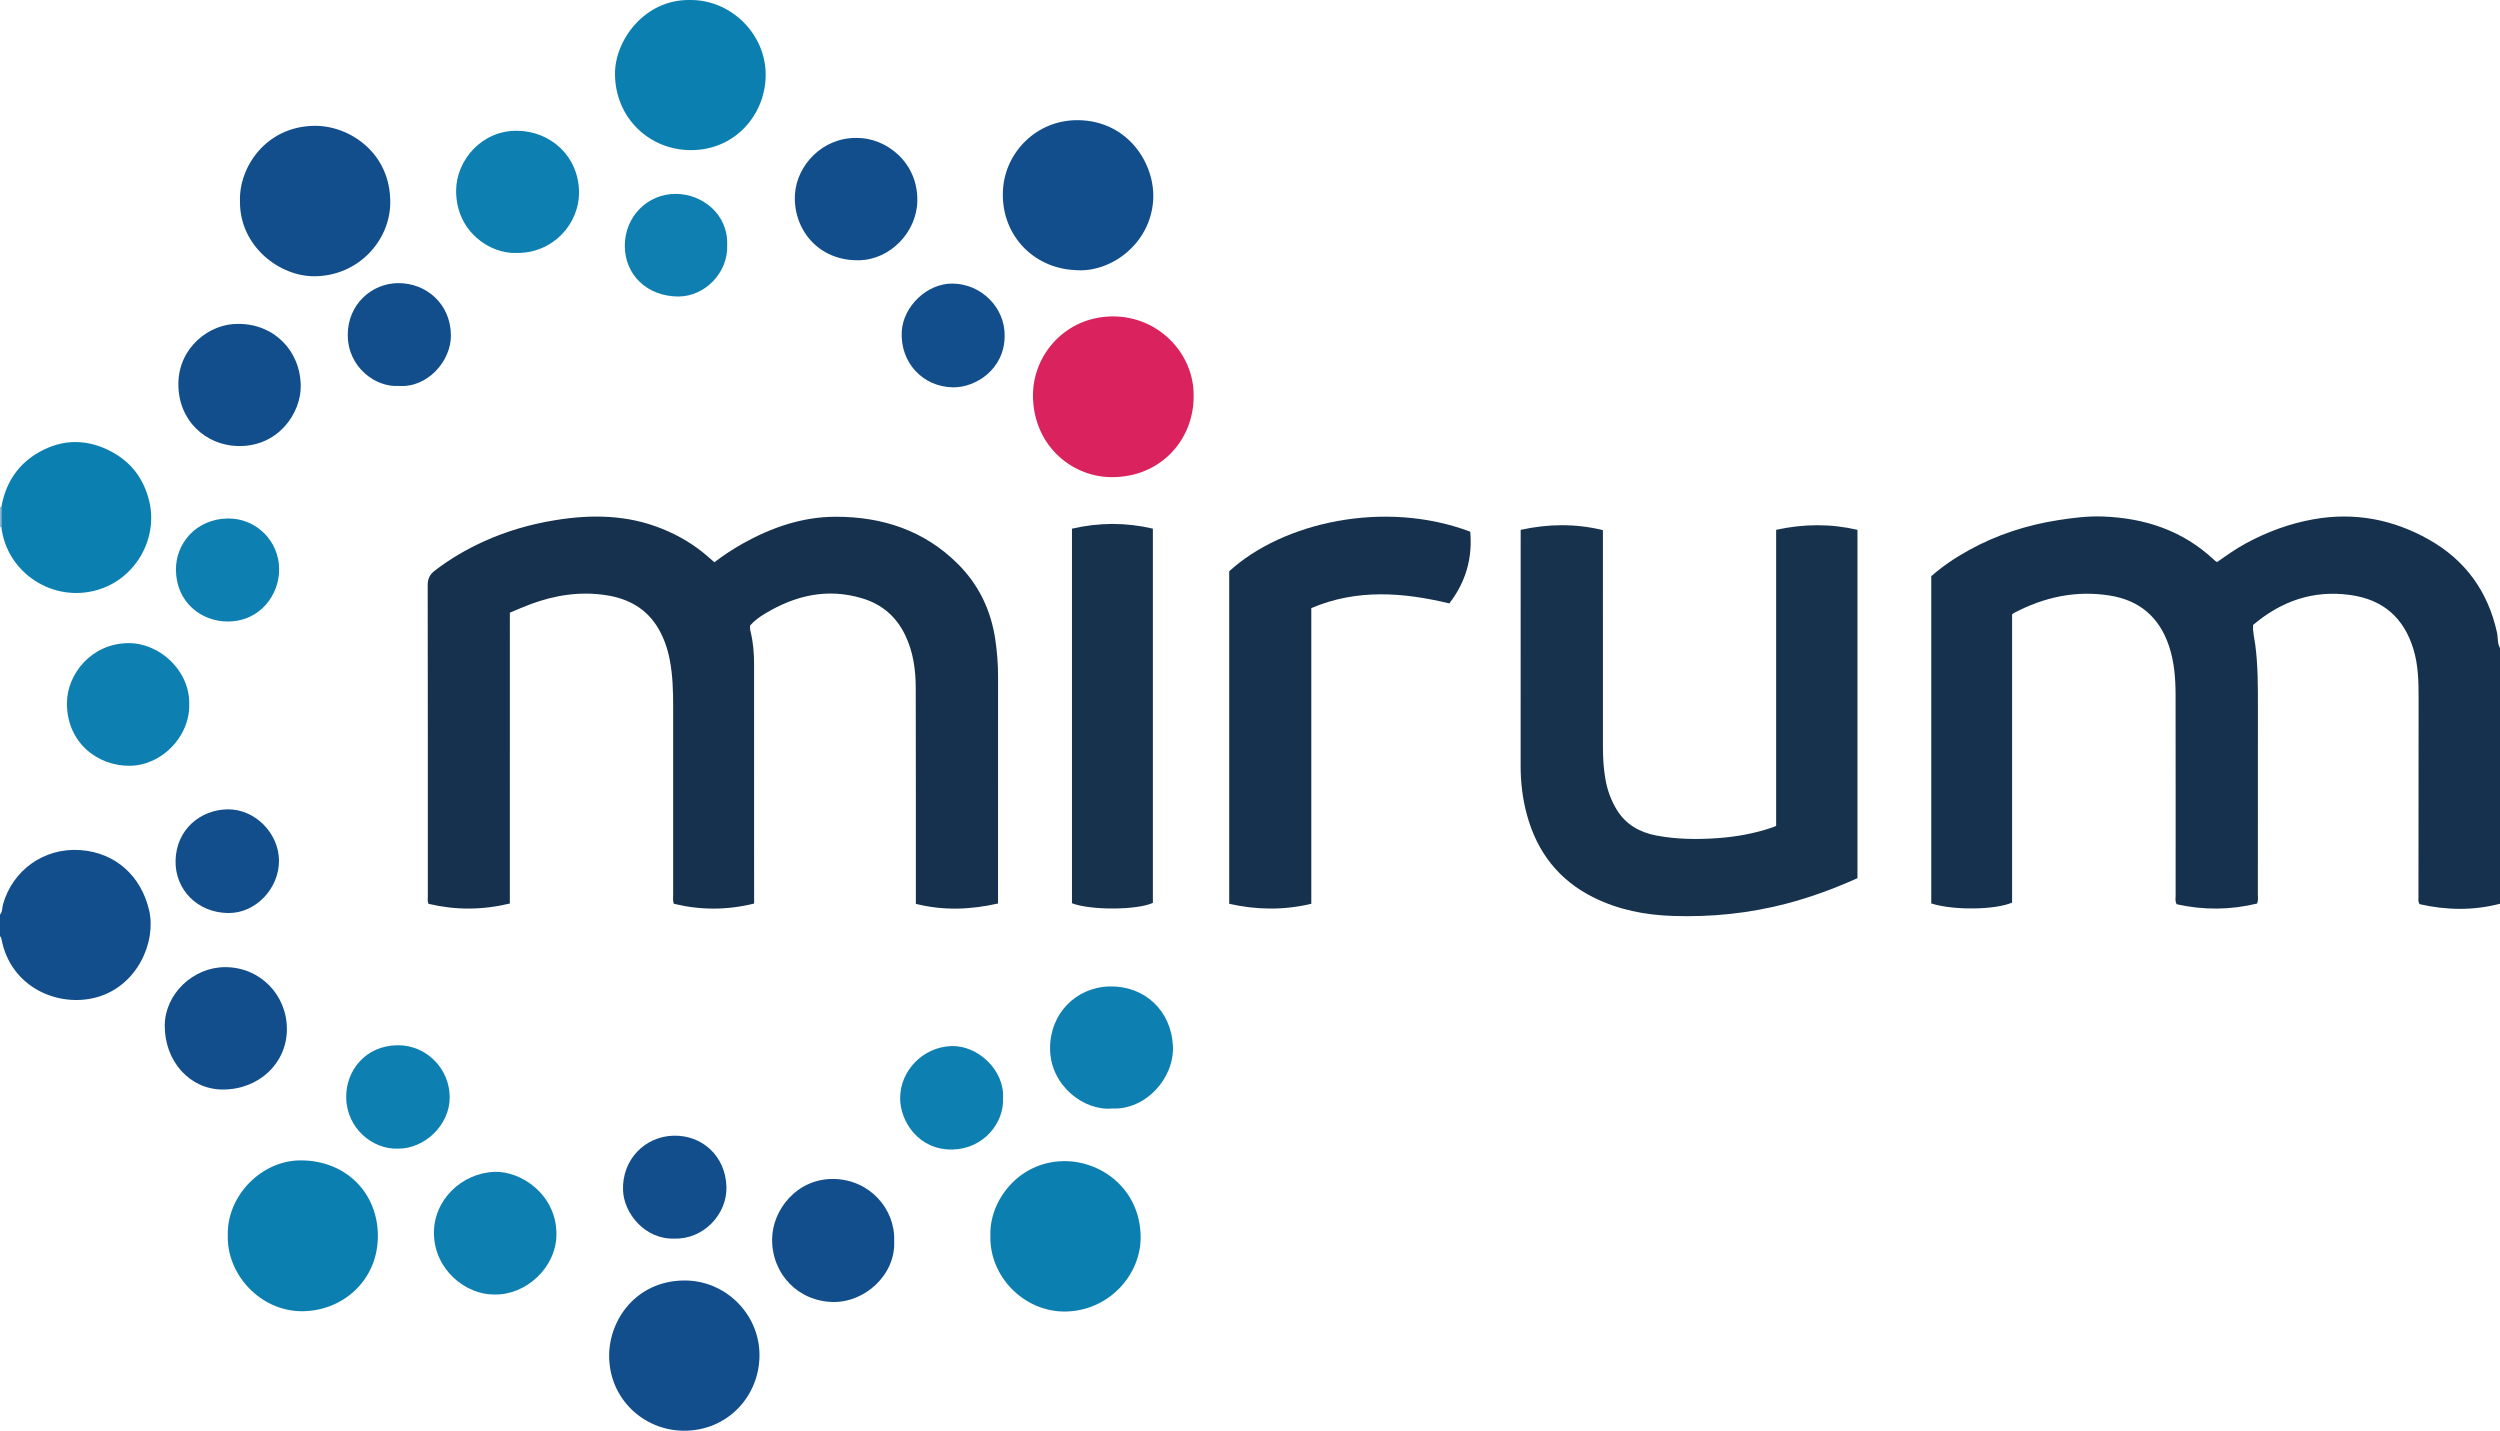 <?xml version="1.0" encoding="iso-8859-1"?>
<!-- Generator: Adobe Illustrator 27.0.0, SVG Export Plug-In . SVG Version: 6.00 Build 0)  -->
<svg version="1.1" id="Layer_1" xmlns="http://www.w3.org/2000/svg" xmlns:xlink="http://www.w3.org/1999/xlink" x="0px" y="0px"
	 viewBox="0 0 1613 923.107" style="enable-background:new 0 0 1613 923.107;" xml:space="preserve">
<g>
	<path style="fill:#15314D;" d="M1613,583.105c-17.422,4.524-34.818,4.158-51.884,0.255c-1.091-1.745-0.728-3.111-0.728-4.407
		c0.026-42.826,0.119-85.652,0.094-128.478c-0.006-10.646-0.179-21.305-3.345-31.645c-6.22-20.314-19.568-32.044-40.843-34.96
		c-24.016-3.291-44.495,4.034-62.634,19.38c-0.238,4.42,0.875,8.465,1.415,12.539c1.801,13.591,1.741,27.235,1.728,40.894
		c-0.038,40.16-0.008,80.32-0.033,120.48c-0.001,1.803,0.357,3.652-0.471,5.796c-17.246,4.191-34.627,4.344-51.893,0.462
		c-1.189-2.077-0.685-3.951-0.686-5.73c-0.022-43.156,0.067-86.312-0.037-129.468c-0.026-10.643-0.818-21.214-4.268-31.485
		c-6.214-18.498-18.926-29.376-37.995-32.461c-21.947-3.55-42.61,0.949-62.124,11.283c-0.287,0.152-0.512,0.423-1.094,0.917
		c0,61.823,0,123.924,0,185.882c-10.783,4.672-37.689,5.182-52.152,0.537c0-70.192,0-140.469,0-211.128
		c7.26-6.44,15.522-11.955,24.252-16.78c18.22-10.07,37.78-16.355,58.265-19.497c9.177-1.407,18.5-2.572,27.844-2.25
		c27.309,0.942,51.912,8.984,72.192,28.073c0.361,0.34,0.75,0.651,1.141,0.957c0.127,0.099,0.303,0.134,0.778,0.334
		c6.049-4.267,12.244-8.667,18.957-12.272c13.55-7.278,27.755-12.516,42.958-15.261c26.495-4.784,51.371-0.053,74.543,12.976
		c23.566,13.25,38.225,33.461,44.072,60.016c0.735,3.34,0.126,6.934,1.948,10.041C1613,473.105,1613,528.105,1613,583.105z"/>
	<path style="fill:#114E8B;" d="M0,590.105c1.71-1.843,1.302-4.348,1.907-6.513c6.137-21.942,26.317-36.877,50.134-35.101
		c22.574,1.683,39.067,16.765,44.19,38.919c4.71,20.365-7.652,48.742-33.788,56.016c-24.594,6.844-55.671-6.138-61.52-37.678
		c-0.126-0.679-0.277-1.284-0.924-1.642C0,599.438,0,594.772,0,590.105z"/>
	<path style="fill:#94B3D2;" d="M0,327.105c0.308,0.019,0.612-0.004,0.914-0.069c0,4.379-0.001,8.759-0.001,13.138
		c-0.301-0.063-0.605-0.086-0.913-0.069C0,335.772,0,331.438,0,327.105z"/>
	<path style="fill:#16314D;" d="M328.954,582.954c-18.023,4.321-35.279,4.297-52.464,0.197c-0.795-1.608-0.454-3.133-0.454-4.606
		c-0.011-66.983,0.041-133.966-0.094-200.949c-0.008-4.174,1.382-6.945,4.491-9.349c9.912-7.662,20.669-13.907,32.053-19.06
		c14.75-6.678,30.223-11.073,46.173-13.642c23.16-3.731,46.05-3.394,68.23,5.51c11.209,4.5,21.443,10.563,30.472,18.617
		c1.103,0.983,2.226,1.943,3.553,3.099c5.891-4.487,11.956-8.517,18.324-12.075c18.713-10.455,38.624-17.302,60.174-17.286
		c29.837,0.022,56.719,8.741,78.378,30.221c13.526,13.414,21.471,29.764,24.315,48.629c1.219,8.088,1.847,16.192,1.842,24.367
		c-0.031,46.988-0.021,93.976-0.025,140.964c0,1.647,0,3.294,0,5.347c-17.766,4.026-35.231,4.701-53.016,0.231
		c0-2.227,0-4.042,0-5.857c-0.012-44.489,0.04-88.978-0.081-133.466c-0.032-11.704-1.593-23.187-6.746-33.948
		c-5.791-12.092-15.01-20.021-27.868-23.874c-22.401-6.713-42.965-1.921-62.448,9.77c-3.562,2.137-6.965,4.536-9.745,7.714
		c-0.359,1.521-0.026,2.986,0.327,4.433c1.628,6.672,2.164,13.482,2.172,20.302c0.06,50.154,0.028,100.308,0.025,150.462
		c0,1.318,0,2.636,0,4.262c-17.457,4.33-34.653,4.332-51.782,0.144c-0.803-2.064-0.445-3.915-0.446-5.721
		c-0.013-40.49,0.023-80.98,0.002-121.469c-0.005-10.159-0.277-20.305-2.229-30.331c-1.375-7.064-3.658-13.786-7.295-20.012
		c-7.531-12.894-19.282-19.317-33.605-21.546c-16.826-2.618-33.105-0.068-48.941,5.798c-4.353,1.612-8.594,3.528-13.291,5.472
		C328.954,457.717,328.954,520.131,328.954,582.954z"/>
	<path style="fill:#16324D;" d="M1198.437,566.592c-15.045,6.756-30.253,12.368-46.023,16.485
		c-23.998,6.266-48.4,8.727-73.136,7.888c-17.762-0.602-34.921-3.892-51.033-11.894c-22.577-11.213-36.515-29.31-43.07-53.339
		c-2.812-10.308-4.066-20.87-4.062-31.576c0.021-49.149,0.019-98.297,0.025-147.446c0-1.486,0-2.971,0-4.848
		c17.791-3.893,35.277-4.16,53.062,0.182c0,2.231,0,4.041,0,5.851c0,44.817-0.019,89.634,0.02,134.45
		c0.006,6.993,0.436,13.972,1.69,20.876c1.229,6.765,3.556,13.125,7.096,19.014c5.794,9.64,14.847,14.771,25.442,16.805
		c13.122,2.52,26.495,2.664,39.811,1.727c11.793-0.83,23.396-2.927,34.649-6.687c0.939-0.314,1.852-0.71,3.058-1.176
		c0-63.557,0-127.163,0-191.064c17.667-3.855,35.018-4.046,52.47,0.004C1198.437,417.006,1198.437,491.761,1198.437,566.592z"/>
	<path style="fill:#15314D;" d="M846.058,583.133c-17.967,4.235-35.363,3.962-52.972,0.001c0-71.661,0-143.083,0-214.546
		c34.387-31.552,100.277-46.422,155.516-25.53c1.469,16.806-2.65,32.158-13.493,46.263c-29.727-7.099-59.511-9.541-89.052,3.021
		C846.058,455.693,846.058,519.112,846.058,583.133z"/>
	<path style="fill:#17324D;" d="M691.634,341.107c17.531-4.052,34.779-4.09,52.2-0.03c0,80.63,0,161.058,0,241.474
		c-10.612,4.806-40.683,4.764-52.2,0.224C691.634,502.478,691.634,422.08,691.634,341.107z"/>
	<path style="fill:#DA225E;" d="M770.131,255.842c0.047,28.138-21.646,52.445-53.401,52.009
		c-26.45-0.363-50.511-21.748-50.253-53.248c0.212-25.792,20.798-50.024,50.928-50.452
		C747.278,203.726,770.693,228.168,770.131,255.842z"/>
	<path style="fill:#114E8B;" d="M441.067,923.106c-25.77-0.183-48.04-20.575-48.05-48.346c-0.009-23.296,17.388-48.08,47.899-48.585
		c26.853-0.444,49.006,21.424,49.104,47.937C490.118,900.845,469.361,923.285,441.067,923.106z"/>
	<path style="fill:#0C7FB1;" d="M146.972,797.023c-0.691-25.328,21.592-48.406,47.141-48.352
		c28.977,0.061,49.682,20.872,49.698,48.759c0.016,29.043-23.235,48.98-49.826,48.56
		C167.714,845.575,146.208,822.144,146.972,797.023z"/>
	<path style="fill:#0C7FB1;" d="M445.09,0.008c26.421-0.372,49.118,21.865,48.935,48.586c-0.17,24.883-19.207,48.146-48.011,48.274
		c-26.805,0.119-49.172-20.63-49.216-49.276C396.765,25.361,416.445-0.528,445.09,0.008z"/>
	<path style="fill:#114E8B;" d="M693.446,174.253c-27.854-1.392-48.269-24.024-46.288-52.367
		c1.676-23.98,21.907-44.634,48.432-44.349c32.348,0.347,49.919,28.383,48.44,51.627
		C742.225,157.55,716.404,176.371,693.446,174.253z"/>
	<path style="fill:#0C7FB1;" d="M0.913,340.174c0-4.379,0.001-8.759,0.001-13.138c2.733-15.668,10.852-27.835,24.697-35.535
		c15.133-8.416,30.752-8.318,46.112-0.192c12.901,6.825,20.935,17.463,24.481,31.652c6.003,24.022-8.296,50.432-33.456,57.705
		C33.739,389.052,4.302,369.225,0.913,340.174z"/>
	<path style="fill:#114E8B;" d="M154.844,130.045c-0.906-21.677,16.367-48.483,48.024-48.866
		c22.274-0.269,49.243,17.155,48.933,49.727c-0.232,24.375-20.554,47.035-48.67,47.338
		C180.186,178.492,154.574,158.693,154.844,130.045z"/>
	<path style="fill:#0C7FB1;" d="M638.999,797.008c-0.741-22.096,18.065-47.574,47.448-47.844
		c24.171-0.223,49.127,18.028,49.507,48.683c0.304,24.525-20.342,47.807-48.279,48.347
		C660.933,846.711,638.118,823.663,638.999,797.008z"/>
	<path style="fill:#114E8B;" d="M576.923,800.637c1.041,22.086-19.107,39.64-39.139,39.412
		c-23.004-0.262-39.886-18.342-39.613-40.664c0.233-19.087,16.204-39.017,39.582-38.721
		C561.157,760.962,577.697,780.135,576.923,800.637z"/>
	<path style="fill:#114E8B;" d="M185.107,664.143c-0.077,21.932-18.156,38.883-41.41,38.827
		c-21.149-0.051-37.582-18.154-37.392-41.474c0.164-20.105,18.189-37.545,39.105-37.495
		C167.74,624.053,185.186,641.799,185.107,664.143z"/>
	<path style="fill:#114E8B;" d="M552.759,88.987c18.745-0.188,39.601,15.553,39.099,40.751
		c-0.398,19.99-17.363,37.773-37.542,38.178c-27.249,0.548-42.87-21.107-41.395-42.71C514.193,106.57,530.59,88.716,552.759,88.987z
		"/>
	<path style="fill:#114E8B;" d="M153.796,208.978c22.845-0.05,39.986,17.107,40.241,39.969c0.195,17.464-14.41,39.576-40.825,38.831
		c-20.203-0.569-38.429-16.143-38.123-40.507C115.378,224.185,135.101,208.654,153.796,208.978z"/>
	<path style="fill:#0D7FB1;" d="M717.386,715.216c-17.828,1.609-39.745-14.575-39.884-38.663
		c-0.13-22.643,16.841-39.726,38.652-40.107c22.373-0.391,39.602,15.621,40.623,38.573
		C757.687,695.484,739.422,716.251,717.386,715.216z"/>
	<path style="fill:#0D7FB1;" d="M333.162,163.217c-17.093,0.627-38.935-13.807-38.873-40.174
		c0.046-19.557,16.461-38.984,39.452-38.677c21.671,0.289,39.379,16.41,39.835,39.042
		C373.998,144.362,356.855,163.54,333.162,163.217z"/>
	<path style="fill:#0D7FB1;" d="M122.084,454.588c0.436,20.356-17.454,39.246-38.286,39.491c-20.52,0.241-40.787-14.656-40.6-40.614
		c0.135-18.705,15.891-38.4,39.754-38.52C102.838,414.845,122.673,432.612,122.084,454.588z"/>
	<path style="fill:#0E7FB1;" d="M319.151,835.217c-18.543,0.316-38.741-15.881-39.175-39.084c-0.41-21.907,18.02-39.4,39.277-40.048
		c17.025-0.519,39.481,14.53,39.77,39.698C359.275,817.661,339.337,835.664,319.151,835.217z"/>
	<path style="fill:#124E8B;" d="M180.001,555.35c0.019,18.06-15.056,33.794-32.472,33.741
		c-20.176-0.062-34.682-15.196-34.257-33.853c0.463-20.306,16.302-32.858,33.653-33.062
		C164.555,521.968,179.983,537.684,180.001,555.35z"/>
	<path style="fill:#124E8B;" d="M648.204,216.767c-0.082,21.639-18.814,33.24-33.064,33.142
		c-19.799-0.137-34.521-16.129-33.318-36.211c0.957-15.976,16.294-30.963,32.869-30.734
		C633.284,183.22,648.492,198.559,648.204,216.767z"/>
	<path style="fill:#0E7FB1;" d="M256.556,741.106c-16,0.542-33.073-12.999-33.192-33.364c-0.098-16.824,12.275-33.151,33.18-33.348
		c18.385-0.174,33.562,14.938,33.613,33.562C290.207,725.951,273.774,741.396,256.556,741.106z"/>
	<path style="fill:#124E8B;" d="M435.183,799.135c-18.905,0.742-32.691-16.224-33.205-31.178
		c-0.68-19.788,14.073-34.699,32.484-35.209c18.417-0.51,33.615,12.963,34.237,32.882
		C469.26,783.617,453.624,799.748,435.183,799.135z"/>
	<path style="fill:#114E8B;" d="M257.205,248.995c-14.623,1.027-32.795-11.786-32.828-32.902
		c-0.031-19.833,15.579-33.329,32.513-33.422c18.134-0.1,33.873,13.384,34.037,33.631
		C291.064,233.217,275.532,250.428,257.205,248.995z"/>
	<path style="fill:#0D7FB1;" d="M647.145,708.652c0.75,15.696-12.391,32.487-32.417,33.015
		c-21.979,0.579-33.946-18.146-33.962-33.015c-0.019-18.187,15.036-33.131,33.073-33.727
		C630.833,674.363,648.282,690.454,647.145,708.652z"/>
	<path style="fill:#0E7FB1;" d="M180.092,367.222c0.248,15.756-11.675,33.792-33.252,33.769
		c-16.9-0.018-33.104-12.267-33.325-33.248c-0.18-17.046,12.892-32.879,33.399-33.216
		C165.204,334.226,180.086,349.047,180.092,367.222z"/>
	<path style="fill:#0F7FB1;" d="M469.171,158.313c0.665,17.561-14.364,33.064-31.595,32.996
		c-20.41-0.081-34.524-14.325-34.456-32.86c0.068-18.65,14.53-33.48,33.094-33.358C453.007,125.201,469.992,138.105,469.171,158.313
		z"/>
</g>
</svg>
